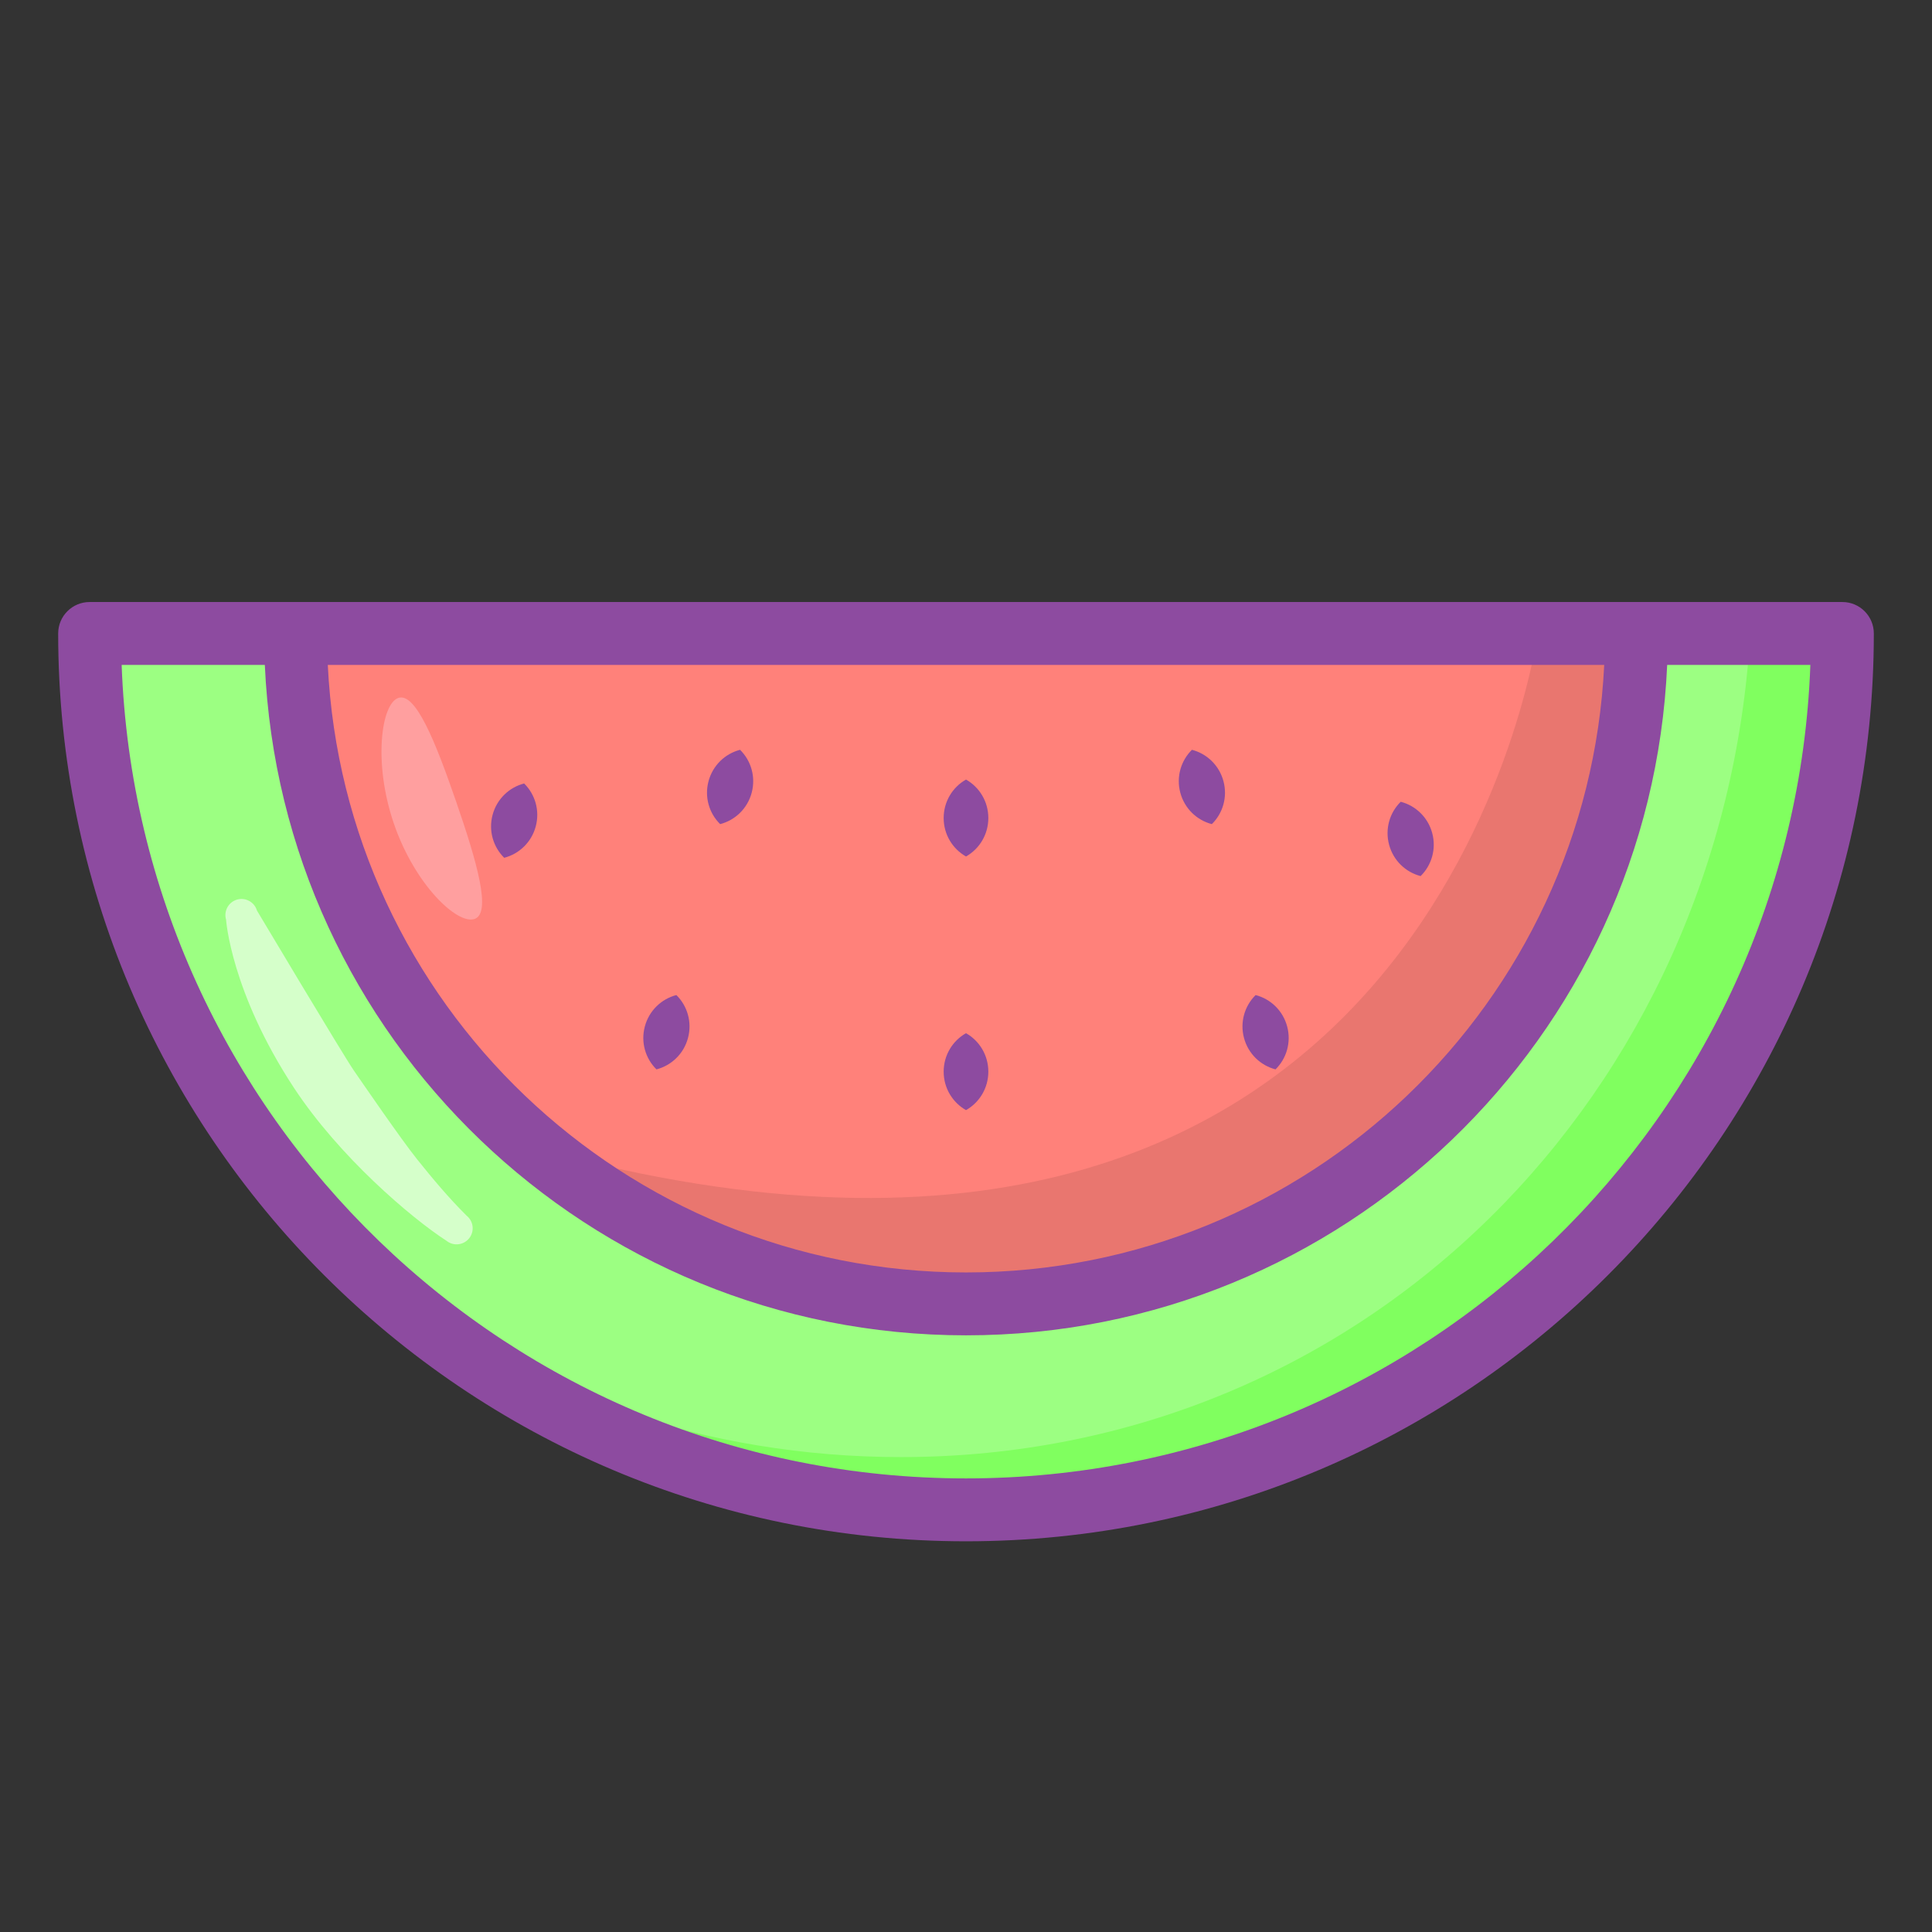 <svg clip-rule="evenodd" fill-rule="evenodd" height="512" stroke-linejoin="round" stroke-miterlimit="2" viewBox="0 0 512 512" width="512" xmlns="http://www.w3.org/2000/svg"><rect x="0" y="0" width="512" height="512" fill="#333333" stroke="none"/><g><path d="m488.25 167.875c0 128.182-104.068 232.25-232.25 232.25s-232.25-104.068-232.25-232.25z" fill="#ff817a"/><path d="m142.383 304.428c30.807 25.668 70.422 41.115 113.617 41.115 98.058 0 174.668-79.61 174.668-177.668h-23.18s-26.927 202.002-265.105 136.553z" fill="#e9766f"/><path d="m463.843 167.875h24.407c0 128.182-104.068 232.25-232.25 232.25-59.284 0-113.41-22.261-154.444-58.907 38.42 28.248 85.867 44.924 137.178 44.924 123.491 0 217.917-96.589 225.109-218.267z" fill="#8ccb6d"/><path d="m78.332 167.875c0 98.058 79.61 177.668 177.668 177.668s177.668-79.61 177.668-177.668h54.582c0 128.182-104.068 232.25-232.25 232.25s-232.25-104.068-232.25-232.25z" fill="#9cff82"/><path d="m463.843 167.875h24.407c0 128.182-104.068 232.25-232.25 232.25-59.284 0-113.41-22.261-154.444-58.907 38.42 28.248 85.867 44.924 137.178 44.924 123.491 0 217.917-96.589 225.109-218.267z" fill="#80ff5f"/><path d="m104.428 218.4c-5.577-16.162-3.421-31.868 1.117-33.434 4.539-1.567 9.752 11.284 15.33 27.447 5.577 16.163 9.421 29.557 4.883 31.123-4.539 1.566-15.752-8.973-21.33-25.136z" fill="#ff9f9f"/><path d="m59.908 243.702s1.253 19.124 17.97 44.549c12.042 18.316 31.064 34.493 40.458 40.579 1.838 1.471 4.524 1.172 5.994-.665 1.47-1.838 1.172-4.524-.666-5.994-4.87-4.833-9.055-9.877-13.087-14.895-4.276-5.322-15.093-21.098-16.818-23.597-2.82-4.085-25.667-42.379-25.667-42.379-.663-2.258-3.035-3.554-5.293-2.891s-3.553 3.034-2.891 5.293z" fill="#d5ffca"/><g fill="#8d4ba0"><path d="m256 206.588c3.549 2.009 5.919 5.827 5.919 10.195s-2.37 8.187-5.919 10.195c-3.549-2.008-5.919-5.827-5.919-10.195s2.37-8.186 5.919-10.195z"/><path d="m256 273.805c3.549 2.008 5.919 5.827 5.919 10.195s-2.37 8.187-5.919 10.195c-3.549-2.008-5.919-5.827-5.919-10.195s2.37-8.187 5.919-10.195z"/><path d="m332.754 263.7c3.948 1.022 7.226 4.097 8.356 8.316 1.131 4.219-.171 8.521-3.079 11.379-3.947-1.021-7.225-4.096-8.356-8.315-1.13-4.219.171-8.521 3.079-11.38z"/><path d="m371.201 212.475c3.947 1.021 7.226 4.096 8.356 8.315 1.131 4.22-.171 8.522-3.079 11.38-3.947-1.021-7.226-4.096-8.356-8.315-1.131-4.22.171-8.522 3.079-11.38z"/><path d="m179.246 263.7c2.908 2.859 4.209 7.161 3.079 11.38-1.131 4.219-4.409 7.294-8.356 8.315-2.908-2.858-4.21-7.16-3.079-11.379 1.13-4.219 4.408-7.294 8.356-8.316z"/><path d="m315.875 198.706c3.947 1.021 7.226 4.096 8.356 8.315 1.131 4.219-.171 8.521-3.079 11.379-3.948-1.021-7.226-4.096-8.356-8.315-1.131-4.219.171-8.521 3.079-11.379z"/><path d="m196.125 198.706c2.908 2.858 4.21 7.16 3.079 11.379-1.13 4.219-4.408 7.294-8.356 8.315-2.908-2.858-4.21-7.16-3.079-11.379 1.13-4.219 4.409-7.294 8.356-8.315z"/><path d="m138.898 207.628c2.909 2.858 4.21 7.16 3.08 11.379-1.131 4.219-4.409 7.294-8.357 8.316-2.908-2.859-4.209-7.161-3.079-11.38 1.131-4.219 4.409-7.294 8.356-8.315z"/><path d="m496.583 167.875c0-4.602-3.731-8.333-8.333-8.333h-464.5c-4.602 0-8.333 3.731-8.333 8.333 0 132.782 107.801 240.583 240.583 240.583s240.583-107.801 240.583-240.583zm-426.401 8.333h-37.946c4.389 119.729 102.971 215.584 223.764 215.584s219.375-95.855 223.764-215.584h-37.946c-4.365 98.797-85.953 177.669-185.818 177.669s-181.453-78.872-185.818-177.669zm354.951 0h-338.266c4.351 89.595 78.469 161.002 169.133 161.002s164.782-71.407 169.133-161.002z"/></g></g></svg>